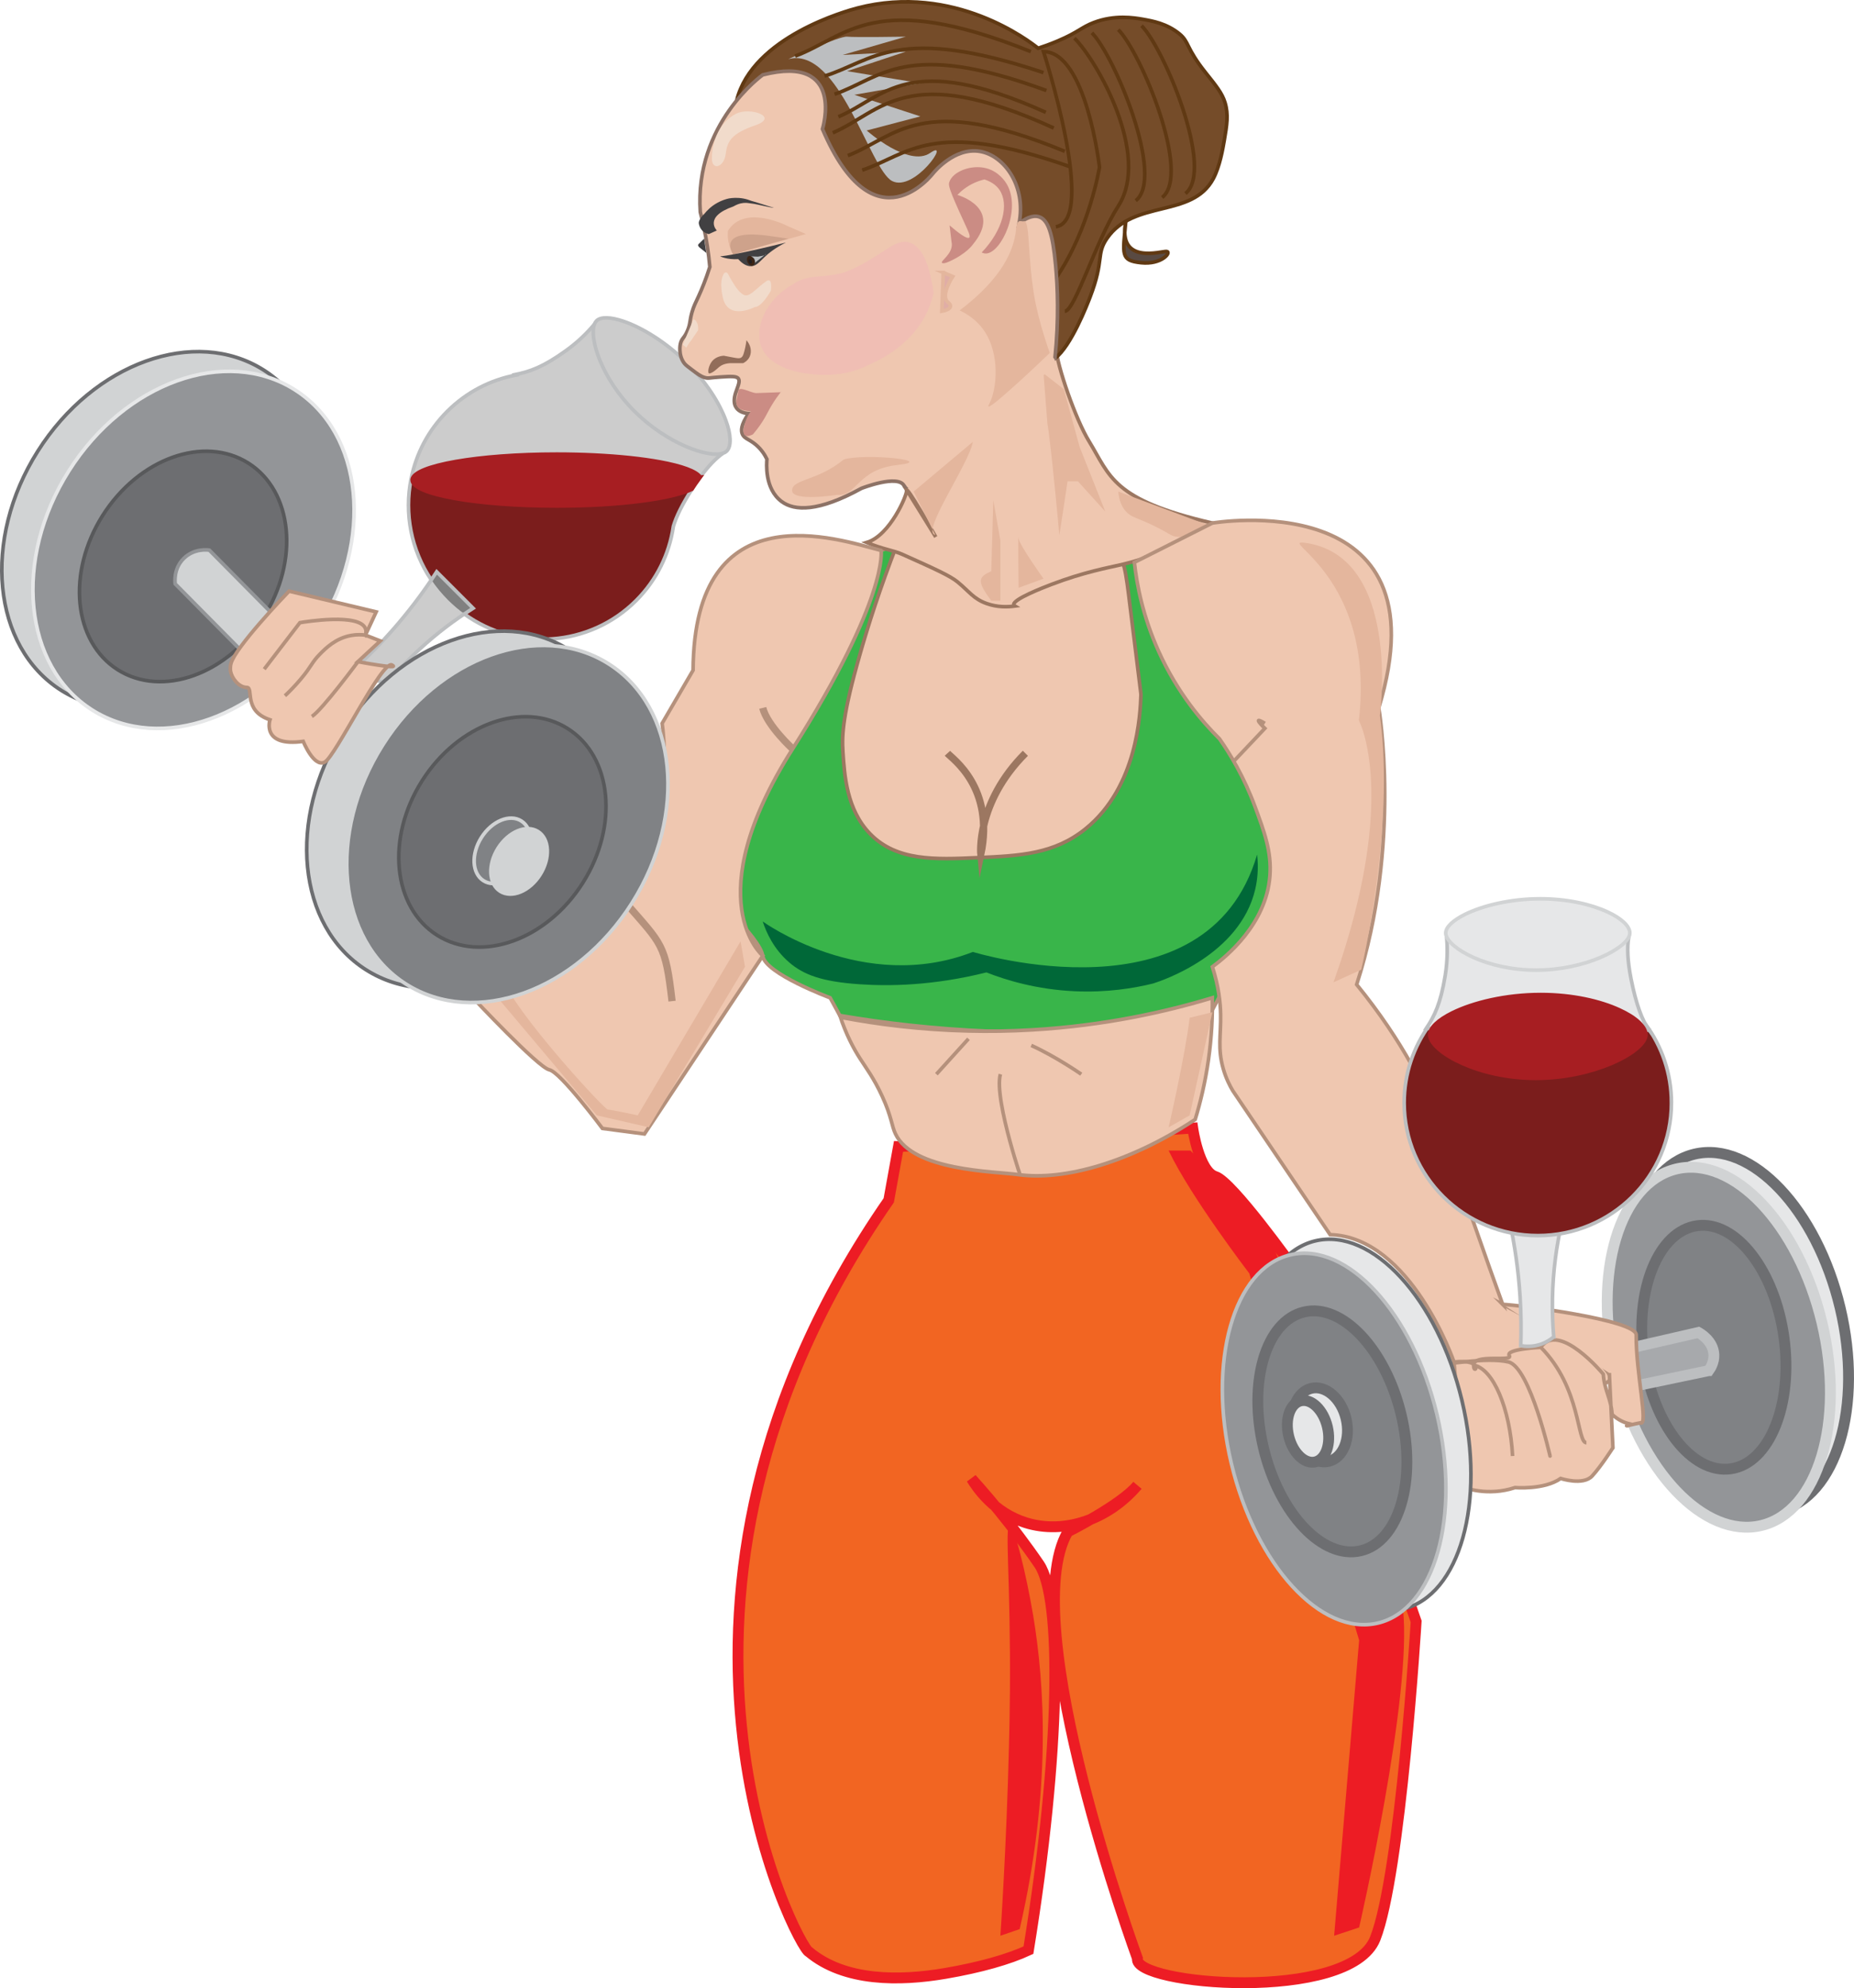 <?xml version="1.0" encoding="UTF-8"?>
<svg id="Layer_2" data-name="Layer 2" xmlns="http://www.w3.org/2000/svg" viewBox="0 0 512.51 549.25">
  <defs>
    <style>
      .cls-1 {
        fill: #f26522;
        stroke: #ed1c24;
      }

      .cls-1, .cls-2, .cls-3, .cls-4, .cls-5, .cls-6, .cls-7, .cls-8, .cls-9, .cls-10, .cls-11, .cls-12, .cls-13, .cls-14, .cls-15, .cls-16, .cls-17, .cls-18, .cls-19, .cls-20, .cls-21, .cls-22, .cls-23, .cls-24, .cls-25, .cls-26, .cls-27, .cls-28, .cls-29, .cls-30 {
        stroke-miterlimit: 10;
      }

      .cls-1, .cls-15, .cls-16, .cls-29, .cls-30 {
        stroke-width: 3px;
      }

      .cls-31, .cls-14 {
        fill: #7b1d1c;
      }

      .cls-32 {
        fill: #cea28b;
      }

      .cls-33, .cls-5, .cls-7, .cls-24 {
        fill: #efc7b0;
      }

      .cls-34 {
        fill: gray;
      }

      .cls-35 {
        fill: #926d5a;
      }

      .cls-36 {
        fill: #231f20;
      }

      .cls-2, .cls-3, .cls-14, .cls-18, .cls-29 {
        stroke: #bcbec0;
      }

      .cls-2, .cls-15, .cls-20 {
        fill: #939598;
      }

      .cls-3, .cls-9, .cls-11, .cls-30 {
        fill: #e6e7e8;
      }

      .cls-4 {
        fill: #594a42;
      }

      .cls-4, .cls-12, .cls-17 {
        stroke: #603913;
      }

      .cls-5, .cls-26, .cls-27, .cls-28 {
        stroke: #b5917c;
      }

      .cls-6, .cls-13 {
        stroke: #a71e22;
      }

      .cls-6, .cls-17, .cls-18, .cls-19, .cls-26, .cls-28 {
        fill: none;
      }

      .cls-37 {
        fill: #e4b69d;
      }

      .cls-38 {
        fill: #ed1c24;
      }

      .cls-39 {
        fill: #ccc;
      }

      .cls-40 {
        fill: #3c2415;
      }

      .cls-7 {
        stroke: #8d7266;
      }

      .cls-8, .cls-9, .cls-15, .cls-23 {
        stroke: #d1d3d4;
      }

      .cls-8, .cls-21, .cls-22 {
        fill: #d1d3d4;
      }

      .cls-10 {
        fill: #6d6e71;
        stroke: #58595b;
      }

      .cls-11, .cls-16, .cls-21, .cls-30 {
        stroke: #6d6e71;
      }

      .cls-12 {
        fill: #754c29;
      }

      .cls-13, .cls-41 {
        fill: #a71e22;
      }

      .cls-16, .cls-23 {
        fill: #808285;
      }

      .cls-42 {
        fill: #f1dbcb;
      }

      .cls-19, .cls-24 {
        stroke: #9c7761;
      }

      .cls-19, .cls-26 {
        stroke-width: 2px;
      }

      .cls-20 {
        stroke: #e6e7e8;
      }

      .cls-43 {
        fill: #cb8c84;
      }

      .cls-44 {
        fill: #f0beb4;
      }

      .cls-22 {
        stroke: #939598;
      }

      .cls-25 {
        fill: #e0ada6;
        stroke: #e4b69d;
      }

      .cls-45 {
        fill: #006838;
      }

      .cls-27 {
        fill: #39b54a;
      }

      .cls-46 {
        fill: #bcbec0;
      }

      .cls-29 {
        fill: #a7a9ac;
      }

      .cls-47 {
        fill: #414042;
      }
    </style>
  </defs>
  <g id="Layer_1-2" data-name="Layer 1">
    <g id="_Full_image_" data-name="&amp;lt;Full image&amp;gt;">
      <path class="cls-1" d="M248.39,316.77l81.32-5.12s1.71,12.01,6.28,13.39c4.57,1.38,21.54,25.17,21.54,25.17l33.94,97.74s-4.27,69.71-11.31,87.59c-7.04,17.89-67.11,12.84-65.73,5.5,0,0-33.94-92.64-19.26-117.86,0,0,14.68-7.34,19.26-12.84-8.14,9.56-20.34,13.62-30.9,10.32-8.84-2.77-13.51-9.75-14.96-12.15,2.77,3.06,6.5,7.36,10.67,12.71,0,0,4.5,5.77,8.03,10.97,6.33,9.33,6.03,51.26-2.97,106.56-5.42,2.52-13.31,4.77-22.95,6.42-12.71,2.18-27.88,2.29-37.74-5.96-2.51-.45-54.59-97.09,22.07-207.6l2.69-14.84Z"/>
      <path class="cls-38" d="M323.05,317.85c6.11,12.84,22.3,33.94,22.3,33.94l30.36,101.35-6.91,81.63,6.91-2.29s14.8-64.23,12.12-87.95-38.19-105.58-38.19-105.58l-20.56-21.1h-4.05"/>
      <path class="cls-38" d="M279.07,421.5c-1.36.19.34,15.44.11,45.86-.05,6.13-.15,10.57-.26,14.75-.68,28.01-2.38,52.66-2.38,52.66l5.33-1.83c8.86-38.46,6.89-67.74,3.73-86.68-1.92-11.47-5.24-24.94-6.53-24.76Z"/>
      <path class="cls-27" d="M237.9,153.98l29.82-10.23,58.69,11.61,30.88,81.85-23.62,44.57c-16.98,2.46-37.29,4.04-60.15,3.11-15.2-.62-29.07-2.26-41.37-4.35-.89-1.63-1.77-3.25-2.66-4.88,0,0-18.04-6.71-18.65-11.61-.61-4.89-15.59-18.65-15.59-18.65l42.65-91.41Z"/>
      <path class="cls-24" d="M276.88,165.46c-4.72-.14-4.81-3.13-16.05-9.28,0,0-.64-.35-12.69-6.24-4.85,12.41-8.18,22.98-10.39,30.71-4.76,16.57-5.05,22.26-4.74,27.03.42,6.48,1.03,16.01,7.53,22.69,7.36,7.56,18,7.09,29.61,6.57,11.76-.52,21.24-.94,29.96-8,14.36-11.62,15.1-31.91,15.29-36.94.02-.42,0,.02-2.98-24.28-1.26-10.3-1.66-13.71-4.22-15.1-4.66-2.52-13.31,4.18-18.49,6.91-7.79,4.1-9,6.03-12.84,5.92Z"/>
      <g id="_Neck_" data-name="&amp;lt;Neck&amp;gt;">
        <path class="cls-24" d="M249.94,134.25c6.08-4.04,4.38-4.56,11.81-10.84,9.84-8.32,25.08-20.46,30.1-27.46.37,5.24,5.52,19.95,9.18,25.93,5.9,9.63,6.34,16.2,34.09,22.62-10.15,7.04-18.85,10.04-24.99,11.46-3.77.87-10.54,2.08-19.49,5.5-1.94.74-10.77,4.12-10.4,5.62.04.17.19.28.31.35-1.96.27-4.79.38-7.8-.69-3.62-1.28-4.79-3.3-8.03-5.96-2.09-1.72-6.47-3.69-15.13-7.57-2.9-1.3-5.2-1.34-10.01-3.34,6.49-1.92,11.19-13.23,11.01-14.24-.46-2.52,8.08,12.71,8.08,12.71l-8.73-14.09Z"/>
        <path class="cls-37" d="M268.94,122.04c-1.03,6.08-14.52,25.16-10.39,25.73l-5.98-11.97,16.38-13.76Z"/>
        <path class="cls-37" d="M274.02,157.8c-3.55,1.61-4.13,2.64,0,8.14h2.52v-16.62l-1.95-11.12-.57,19.61Z"/>
        <path class="cls-37" d="M281.58,148.74c-.22-3.25,0,13.64,0,13.64l6.88-2.52s-6.76-9.4-6.88-11.12Z"/>
        <path class="cls-37" d="M289.54,117.03c.87,4.59,3.28,30.15,3.28,30.73s2.29-14.79,2.29-14.79h2.87l7.57,8.37-7.11-17.89-4.36-15.94-5.62-4.36,1.08,13.87Z"/>
        <path class="cls-37" d="M309.13,135.8c.2,2.58,1.05,4.13,1.75,5.05,1.73,2.28,3.55,2.04,9.38,5.05,3.26,1.68,3.41,2.13,4.8,2.35,3.46.55,6.62-1.57,8.61-3.29"/>
      </g>
      <path class="cls-19" d="M261.9,208.1c1.38,1.53,13.11,9.48,9.23,27.97,0,0-1.43-14.22,12.32-27.97"/>
      <path class="cls-5" d="M243.56,152.07c-11.62-2.98-51.67-17.04-51.97,33.1l-8.56,14.68s4.59,30.27-10.09,49.53-42.19,26.29-42.19,26.29c0,0,18.04,19.26,21.1,19.87s14.68,16.2,14.68,16.2l11.62,1.53,32.71-49.22s-18.34-15.29,8.25-57.17c26.6-41.89,24.46-54.8,24.46-54.8Z"/>
      <path class="cls-26" d="M210.85,195.56c1.22,4.89,8.25,11.31,8.25,11.31"/>
      <path class="cls-26" d="M172.94,249.37c10.09,11.62,11.01,11.31,12.84,27.21"/>
      <path class="cls-37" d="M139.95,272.53c5.77,10.78,27.18,34.01,28.09,34.01s8.25,1.59,8.25,1.59l28.43-48.07,1.22,7.03-26.6,44.33-14.37-3.29-26.6-31.56,1.56-4.05Z"/>
      <path class="cls-5" d="M334.06,292.77c-.9,6.31-2.25,11.85-3.67,16.5-17.81,11.73-36.02,16.99-48.9,15.23-6.8-.93-29.08-1.02-33.95-11.25-1.08-2.26-1.04-4.67-3.67-10.39-2.29-5-4.48-7.85-6.11-10.4-1.82-2.82-3.89-6.71-5.6-11.93l.77.62c9.53,1.8,21.29,3.35,34.79,3.67,5.62.14,11.54.06,17.73-.31,20.05-1.18,36.92-5,49.68-8.86.08,4.92-.16,10.71-1.07,17.12Z"/>
      <line class="cls-28" x1="258.85" y1="296.76" x2="267.72" y2="286.98"/>
      <path class="cls-28" d="M285.08,288.81c6.78,3.06,13.82,7.95,13.82,7.95"/>
      <path class="cls-28" d="M276.54,296.76c-1.98,7.07,7.29,33.21,4.95,26.29"/>
      <path class="cls-37" d="M328.86,281.17c-1.22,10.39-5.81,30.26-5.81,30.26l5.81-3.29,6.27-28.5-6.27,1.53Z"/>
      <path class="cls-5" d="M415.39,360.35c20.79,10.92,30.65,17.84,29.58,20.76-1.17,3.2-15.52,1.59-43.04-4.86,0,0-11.92-34.55-34.24-35.16l-26.9-39.75c-.8-1.34-1.88-3.42-2.65-6.11-1.61-5.63-.6-9.38-.72-14.98-.06-3.17-.51-7.68-2.28-13.15,3.88-2.86,14.89-11.78,15.91-25.13.51-6.62-1.59-12.3-4.15-19.2-3.06-8.25-6.89-14.52-9.78-18.65-4.76-4.71-11.61-12.65-16.82-24.15-4.38-9.69-6.05-18.46-6.72-24.61l21.55-10.86s64.97-11,46.01,51.06c0,0,6.42,37.6-6.11,76.43,12.85,15.77,19.51,29.57,23.23,39.44,1.82,4.82,3.11,9.17,8.87,25.68,3.44,9.86,6.33,17.92,8.26,23.24Z"/>
      <path class="cls-28" d="M349.65,199.84c-3.97-2.45,0,1.38,0,1.38l-8.6,9.09"/>
      <path class="cls-37" d="M360.66,149.95c-7.8-1.05,19.57,9.12,14.98,49.07,0,0,11.33,21-7.02,72.36l7.66-3.49s9.45-38.79,5.17-70.24c0,0,6.11-44.1-20.79-47.71Z"/>
      <path class="cls-45" d="M210.85,254.57s27.82,20.18,58.09,8.41c0,0,64.82,20.03,78.57-26.9.44,3.89.06,7.13-.54,9.67-4.26,18.01-25.62,25.13-28.2,25.95-5.31,1.31-12.78,2.55-21.71,2.14-10.46-.48-18.85-3.03-24.38-5.2-14.87,3.72-26.99,3.82-34.97,3.28-10.58-.71-15.6-2.66-19.53-6.03-4.32-3.71-6.35-8.31-7.34-11.31Z"/>
      <g id="_Glass2_" data-name="&amp;lt;Glass2&amp;gt;">
        <g>
          <g>
            <path class="cls-39" d="M200.61,116.06c1.51,4.03,1.61,7.23.28,8.56-.11.1-.23.2-.36.28-.19.12-.41.23-.66.31-4.04,1.35-15.55-2.66-24.55-11.66s-12.49-20.1-10.99-24c.08-.21.18-.4.29-.57.07-.12.17-.24.28-.35,1.17-1.17,3.93-1.07,7.47.14,5.11,1.74,11.84,5.8,17.71,11.67,5.3,5.3,8.83,11.01,10.53,15.62Z"/>
            <path class="cls-41" d="M153.9,125.46c3.62,0,7.12.09,10.45.25,6.96.34,13.17,1,18.08,1.9,6.06,1.11,10.12,2.57,11.15,4.2-.46.62-.92,1.28-1.39,1.98-.31.46-.61.91-.9,1.36-1.24.59-2.89,1.14-4.9,1.64-2.61.66-5.81,1.23-9.47,1.69-6.51.83-14.45,1.31-23.02,1.31-22.07,0-39.96-3.21-39.96-7.16,0-.06,0-.12,0-.19.55-3.87,18.22-6.98,39.95-6.98Z"/>
            <path class="cls-39" d="M175.32,113.55c9,9,20.51,13.01,24.55,11.66-1.95,1.38-3.98,3.43-6.29,6.6-1.03-1.63-5.09-3.09-11.15-4.2-4.91-.9-11.12-1.56-18.08-1.9-3.33-.16-6.83-.25-10.45-.25-21.73,0-39.4,3.11-39.95,6.98l-.32-.07c1.35-6.86,4.68-13.4,9.98-18.7,5.38-5.38,12.02-8.73,19-10.05l-.15-.15c4-.81,7.61-2.01,14.06-6.65,3.38-2.43,5.94-5.03,7.81-7.27-1.5,3.9,1.91,14.92,10.99,24Z"/>
            <path class="cls-31" d="M153.9,139.79c8.57,0,16.51-.48,23.02-1.31,3.66-.46,6.86-1.03,9.47-1.69,2.01-.5,3.66-1.05,4.9-1.64-2.64,4.09-4.36,7.56-5.15,10.27-.01.05-.01.09-.02.14-1.12,7.46-4.54,14.62-10.27,20.35-12.9,12.89-33.09,14.12-47.51,3.71.83-.56,1.64-1.09,2.44-1.59-3.36-3.35-6.71-6.71-10.06-10.06-.48.74-.97,1.48-1.49,2.24-5.61-8.31-7.49-18.38-5.6-27.84l.32.07c0,.07,0,.13,0,.19,0,3.95,17.89,7.16,39.96,7.16Z"/>
            <path class="cls-39" d="M123.79,165.73c1.43,1.44,2.96,2.73,4.55,3.89-4.45,2.97-9.27,6.71-14.1,11.38-2.68,2.58-5.04,5.15-7.12,7.62-.93-.07-2.28-.29-3.75-.98-2.41-1.11-3.79-2.84-4.42-3.73,3.06-2.86,6.24-6.09,9.45-9.72,4.26-4.83,7.84-9.56,10.83-13.98,1.32,1.95,2.84,3.8,4.56,5.52Z"/>
            <path class="cls-34" d="M120.72,157.97c3.35,3.35,6.7,6.71,10.06,10.06-.8.5-1.61,1.03-2.44,1.59-1.59-1.16-3.12-2.45-4.55-3.89-1.72-1.72-3.24-3.57-4.56-5.52.52-.76,1.01-1.5,1.49-2.24Z"/>
          </g>
          <g>
            <path class="cls-18" d="M119.23,160.21c-2.99,4.42-6.57,9.15-10.83,13.98-3.21,3.63-6.39,6.86-9.45,9.72.63.89,2.01,2.62,4.42,3.73,1.47.69,2.82.91,3.75.98,2.08-2.47,4.44-5.04,7.12-7.62,4.83-4.67,9.65-8.41,14.1-11.38"/>
            <path class="cls-18" d="M193.58,131.81c2.31-3.17,4.34-5.22,6.29-6.6"/>
            <path class="cls-18" d="M164.33,89.55c-1.87,2.24-4.43,4.84-7.81,7.27-6.45,4.64-10.06,5.84-14.06,6.65l.15.15c-6.98,1.32-13.62,4.67-19,10.05-5.3,5.3-8.63,11.84-9.98,18.7-1.89,9.46-.01,19.53,5.6,27.84.52-.76,1.01-1.5,1.49-2.24,3.35,3.35,6.7,6.71,10.06,10.06-.8.5-1.61,1.03-2.44,1.59,14.42,10.41,34.61,9.18,47.51-3.71,5.73-5.73,9.15-12.89,10.27-20.35.01-.05.01-.09.02-.14.79-2.71,2.51-6.18,5.15-10.27"/>
            <path class="cls-18" d="M199.87,125.21c.25-.08.47-.19.66-.31.13-.08.25-.18.36-.28,1.33-1.33,1.23-4.53-.28-8.56-1.7-4.61-5.23-10.32-10.53-15.62-5.87-5.87-12.6-9.93-17.71-11.67-3.54-1.21-6.3-1.31-7.47-.14-.11.11-.21.23-.28.35-.11.17-.21.36-.29.57-1.5,3.9,1.91,14.92,10.99,24s20.51,13.01,24.55,11.66Z"/>
            <path class="cls-6" d="M193.58,131.81c-1.03-1.63-5.09-3.09-11.15-4.2-4.91-.9-11.12-1.56-18.08-1.9-3.33-.16-6.83-.25-10.45-.25-21.73,0-39.4,3.11-39.95,6.98,0,.07,0,.13,0,.19,0,3.95,17.89,7.16,39.96,7.16,8.57,0,16.51-.48,23.02-1.31,3.66-.46,6.86-1.03,9.47-1.69,2.01-.5,3.66-1.05,4.9-1.64.29-.45.59-.9.9-1.36.47-.7.93-1.36,1.39-1.98Z"/>
          </g>
        </g>
      </g>
      <g id="_Weight2_" data-name="&amp;lt;Weight2&amp;gt;">
        <g>
          <ellipse class="cls-21" cx="44.9" cy="146.46" rx="52.35" ry="40.78" transform="translate(-102.88 106.11) rotate(-57.68)"/>
          <ellipse class="cls-20" cx="53.5" cy="151.9" rx="52.35" ry="40.78" transform="translate(-103.48 115.91) rotate(-57.68)"/>
          <ellipse class="cls-10" cx="50.61" cy="156.47" rx="33.77" ry="26.31" transform="translate(-108.68 115.6) rotate(-57.68)"/>
          <path class="cls-22" d="M88.38,182.8l-9.43,9.33-30.51-30.82c-.06-.4-.54-4.17,2.35-7.03,2.9-2.88,6.68-2.36,7.08-2.3,10.17,10.27,20.34,20.55,30.51,30.82Z"/>
        </g>
        <ellipse class="cls-21" cx="129.18" cy="223.67" rx="52.35" ry="40.78" transform="translate(-128.9 213.27) rotate(-57.68)"/>
        <ellipse class="cls-23" cx="140.26" cy="227.61" rx="52.35" ry="40.78" transform="translate(-127.08 224.48) rotate(-57.68)"/>
        <ellipse class="cls-10" cx="138.88" cy="229.8" rx="33.77" ry="26.31" transform="translate(-129.57 224.32) rotate(-57.68)"/>
        <ellipse class="cls-23" cx="138.88" cy="235.03" rx="9.77" ry="6.87" transform="translate(-133.99 226.76) rotate(-57.68)"/>
        <ellipse class="cls-8" cx="143.5" cy="237.95" rx="9.77" ry="6.87" transform="translate(-134.31 232.02) rotate(-57.68)"/>
      </g>
      <g id="_Weight1_" data-name="&amp;lt;Weight1&amp;gt;">
        <ellipse class="cls-30" cx="480.15" cy="368.1" rx="29.32" ry="50.63" transform="translate(-72.27 121.38) rotate(-13.41)"/>
        <ellipse class="cls-15" cx="475.13" cy="372.2" rx="29.32" ry="50.63" transform="translate(-73.36 120.33) rotate(-13.41)"/>
        <ellipse class="cls-16" cx="473.77" cy="372.2" rx="19.57" ry="33.9" transform="translate(-46.18 67.83) rotate(-7.81)"/>
        <path class="cls-29" d="M472.35,378.65l-23.05,4.82,1.37-11.04c6.27-1.44,12.55-2.89,18.82-4.33.46.25,4.12,2.32,4.28,6.14.09,2.09-.91,3.7-1.42,4.41Z"/>
      </g>
      <g id="_Left_" data-name="&amp;lt;Left&amp;gt;">
        <path class="cls-5" d="M415.38,360.35c4.36.15,36.96,4.27,36.92,8.41-.12,10.3,3.47,25.49,1.15,24.31-4.45.86-4.2,1.27-3.21.23-1.22-.29-2.83-.95-4.59-2.52-.31-4.54-2.14-6.62-2.45-11.16,0,0-12.23-14.75-17.27-7.41,0,0-9.86.46-8.71,2.29,1.15,1.83-9.86-.64-9.86,2.66s3.36-1.89-5.43-.9l2.9,34.7s6.42,2.52,13.99,0c0,0,8.03.69,12.61-2.52,0,0,6.19,2.06,8.71-.69,2.52-2.75,5.73-7.8,5.73-7.8.06,1.2-.63-13.05-1-20.65"/>
        <path class="cls-28" d="M418.13,402.24c-.69-13.07-5.35-24.19-10.78-25.09"/>
        <path class="cls-28" d="M428.49,402.24c.15.67-5.48-24.55-11.51-25.99-5.86-1.39-18.57.81-18.57.9"/>
        <path class="cls-28" d="M438.54,398.57c-2.68,0-1.44-15.06-12.61-26.37"/>
      </g>
      <g id="Right">
        <path class="cls-5" d="M101.01,175.46l2.98-6.42c-8.03-1.91-16.05-3.82-24.08-5.73-1.29,1.34-14.77,15.42-16.05,19.95-.32,1.12-.13,2.15-.13,2.15.4,2.16,2.42,4.5,4.48,4.5s-1.15,6.42,6.42,8.94c0,0-2.49,7.57,9.19,5.96,0,0,2.96,7.34,5.95,5.73,2.98-1.61,15.82-28.2,18.57-26.83,2.75,1.38-9.4-.92-9.4-.92l6.19-5.73-4.13-1.61Z"/>
        <path class="cls-5" d="M73.04,184.86c3.29-4.28,6.57-8.56,9.86-12.84,1.55-.26,16.44-2.68,18.12,1.62.18.46.23,1.05,0,1.82-.92-.12-2.32-.21-3.96.09-4.24.76-7.01,3.51-8.66,5.19-2.32,2.37-2.17,3.2-5.27,6.88-1.74,2.07-3.32,3.62-4.36,4.59"/>
        <path class="cls-5" d="M86.21,197.93c2.88-1.83,12.74-15.13,12.74-15.13"/>
      </g>
      <g id="_Weight1_-2" data-name="&amp;lt;Weight1&amp;gt;">
        <ellipse class="cls-11" cx="375.71" cy="393.67" rx="29.21" ry="52.28" transform="translate(-81.05 97.86) rotate(-13.41)"/>
        <ellipse class="cls-2" cx="368.8" cy="397.54" rx="29.21" ry="52.28" transform="translate(-82.14 96.36) rotate(-13.41)"/>
        <ellipse class="cls-16" cx="368.3" cy="395.44" rx="19.57" ry="33.9" transform="translate(-81.66 96.19) rotate(-13.41)"/>
        <ellipse class="cls-30" cx="364.89" cy="393.64" rx="7.41" ry="10.37" transform="translate(-81.34 95.35) rotate(-13.41)"/>
        <ellipse class="cls-30" cx="361.57" cy="395.44" rx="5.5" ry="8.67" transform="translate(-81.84 94.63) rotate(-13.41)"/>
      </g>
      <g id="_Glass1_" data-name="&amp;lt;Glass1&amp;gt;">
        <path class="cls-3" d="M429.5,369.32c-.71.6-1.82,1.4-3.34,1.96-2.49.91-4.7.67-5.77.48.14-4.18.11-8.71-.19-13.55-.47-7.52-1.51-14.28-2.75-20.18h14.22c-1.33,5.86-2.39,12.89-2.52,20.87-.06,3.72.08,7.21.36,10.42Z"/>
        <path class="cls-14" d="M462.04,304.66c0,20.26-16.54,36.69-36.94,36.69s-36.94-16.43-36.94-36.69c0-8.1,2.64-15.58,7.12-21.65,1.8-2.45,3.91-4.67,6.26-6.61,5.69-2.8,14.64-5.02,24.39-5.02,8.8,0,16.47,1.81,21.72,4.23,2.76,2.11,5.21,4.6,7.27,7.4,4.48,6.07,7.12,13.55,7.12,21.65Z"/>
        <path class="cls-3" d="M455.91,284.6l-61.64-.49c2.26-3.4,3.96-6.8,5.24-14.63.72-4.43.63-8.31.32-11.32,16.96,0,33.44.74,50.4.74-.47,2.81-.36,6.4.64,11.5,1.35,6.86,3.12,11.69,5.04,14.21Z"/>
        <path class="cls-9" d="M450.54,257.76c0,.15-.02.31-.05.45-.81,3.82-12.33,9.8-25.86,9.8s-24.13-5.98-24.93-9.8c-.03-.14-.05-.3-.05-.45,0-1.65,2.03-3.53,5.38-5.18,4.85-2.38,12.47-4.28,20.77-4.28,7.49,0,14.03,1.54,18.5,3.6,3.91,1.78,6.24,3.97,6.24,5.85Z"/>
        <path class="cls-13" d="M454.98,285.86c0,.18-.02.36-.06.53-.95,4.49-14.48,11.51-30.36,11.51s-28.33-7.02-29.28-11.51c-.04-.17-.06-.35-.06-.53,0-1.94,2.38-4.15,6.32-6.08,5.69-2.8,14.64-5.02,24.39-5.02,8.8,0,16.47,1.81,21.72,4.23,4.59,2.09,7.33,4.66,7.33,6.87Z"/>
      </g>
      <g id="_Hair_" data-name="&amp;lt;Hair&amp;gt;">
        <path class="cls-12" d="M203.65,27.73c4.4-17.61,30.56-24.77,33.36-25.5,26.7-6.97,47.61,9.2,49.97,11.1,1.28-.41,3.21-1.08,5.5-2.05,5.67-2.42,6.48-3.75,9.86-5.04,5.78-2.22,11.21-1.33,13.53-.92,2.82.5,6.65,1.18,10.14,4.01,2.8,2.28,1.74,3.82,7.29,10.77,2.83,3.54,4.54,5.64,5.32,8.19,1.04,3.39.52,6.3-.19,10.49-.39,2.27-1.22,7.18-3.03,10.57-5.87,11.01-21.89,5.65-29.38,16.49-3.09,4.47-.69,5.84-4.68,16.22-.76,1.98-5.22,13.56-9.71,16.94-16.42,12.37-96.53-37-87.96-71.29Z"/>
        <path class="cls-46" d="M217.95,16.32s14.1-6.42,16.22-6.19,16.22,0,16.22,0l-17.47,5.05,17.47-.92-16.22,5.4,20.24,3.32-18.23,3.21,18.23,5.96-14.83,3.9s11.62,10.32,17.58,6.19-4.36,10.96-10.55,7.77-14.68-37.35-28.66-33.68Z"/>
        <path class="cls-17" d="M231.75,32.26c12.65-5.31,19.07-18.49,57.35-1.22"/>
        <path class="cls-17" d="M238.34,47c12.66-4.18,19.09-14.55,57.39-.96"/>
        <path class="cls-17" d="M234.37,42.98c13.23-5.09,19.94-17.71,59.97-1.17"/>
        <path class="cls-17" d="M230.21,36.69c13.47-5.75,20.31-19.99,61.08-1.32"/>
        <path class="cls-17" d="M230.69,26.03c12.92-4.42,19.48-15.39,58.57-1.02"/>
        <path class="cls-17" d="M227.92,21.02c13.35-4.16,20.13-14.46,60.53-.96"/>
        <path class="cls-17" d="M219.8,15.5c14.37-5.36,21.67-18.66,65.17-1.24"/>
        <path class="cls-17" d="M291.88,76.86c9.31-13.53,12.06-30.68,12.06-30.68,0,0-3.67-31.92-15.48-31.92,0,0,15.04,46.63,3.42,48.38"/>
        <path class="cls-4" d="M311.21,61.13c-.84,9.31-1.53,10.83,4.2,11.45s8.48-2.93,7.11-3.11-13.68,3.91-11.31-8.34"/>
        <path class="cls-17" d="M297.01,10.54c6.25,6.25,21.18,32.3,12.13,46.37-6.34,9.86-11.99,29.01-14.79,29.07"/>
        <path class="cls-17" d="M301.83,9.07c6.25,6.25,20.3,39.95,12.13,46.37"/>
        <path class="cls-17" d="M309.13,8.19c6.25,6.25,20.3,39.95,12.13,46.37"/>
        <path class="cls-17" d="M315.56,7.1c6.25,6.25,20.3,39.95,12.13,46.37"/>
      </g>
      <g id="_Face_" data-name="&amp;lt;Face&amp;gt;">
        <path class="cls-32" d="M195.25,92.38c2.6-2.29,6.56-2.83,6.56-2.83,0,0,4.75.69,4.44,2.83,0,0-4.74-2.14-6.04-.61-1.3,1.53-2.83,2.75-2.98,3.36,0,0-.01.04-.05.07-.25.23-1.38-.2-1.79-.99,0,0-.13-.25-.15-1.83h0Z"/>
        <path class="cls-7" d="M257.93,47.89s-16.2,21.4-30.57-12.23c0,0,6.42-20.79-16.51-14.98,0,0-18.94,13.45-17.27,37.91.75,2.89,1.43,6.07,1.96,9.51.3,1.96.52,3.84.68,5.64-1.12,3.53-2.25,6.23-3.1,8.09-.84,1.83-1.33,2.68-1.83,4.43-.69,2.42-.41,3.11-1.22,5.04-.93,2.21-1.6,2.03-1.99,3.67-.03.12-.67,3.08,1.07,5.38.37.49.97.92,2.14,1.81,1.55,1.17,2.39,1.81,3.52,2.14,1.06.31,1.31.04,4.28-.15,3.02-.19,4.54-.28,5.02.45.39.6.23,1.24-.59,3.45-2.29,6.19,3.44,6.19,3.44,6.19-2.21,3.15-2.16,4.82-1.71,5.76.57,1.2,1.83,1.32,3.62,2.8,1.65,1.37,2.6,2.96,3.13,4.05-.07,1.05-.74,8.17,4.09,11.72,3.55,2.61,10.08,2.92,22.05-3.66,0,0,10.2-4.01,11.81-.66s41.67-35.23,41.67-35.23c1.11-10.89.75-19.68.18-25.83-.82-8.81-2.11-12.52-4.59-13.3-1.87-.59-3.97.63-5.5,1.83,2.01-10.23-4.03-18.84-10.96-19.92-6.96-1.08-12.58,5.79-12.81,6.08Z"/>
        <path class="cls-43" d="M216.27,108.04c-2.76,1.67-5.53,3.34-8.29,5.02-1.2,1.46-1.74,2.82-2,3.72-.3,1.01-.84,2.89-.03,3.49.66.49,1.86-.1,2.18-.27,1.52-1.76,2.53-3.32,3.17-4.39.78-1.33,1.07-2.07,1.99-3.59.98-1.64,1.91-2.89,2.52-3.67l-.46.02c-2.14.08-4.27.15-6.41.23-1.63-.17-4.79-2.13-4.88-.5-.1,1.93-2.33,5.27,3.48,5.51"/>
        <path class="cls-47" d="M213.9,57.37c-1.08-.25-5.13-1.62-6.21-1.88-.62-.25-1.38-.5-2.28-.66-1.59-.28-2.96-.17-3.9-.01-.86.19-1.99.54-3.21,1.21-1.78.98-2.94,2.22-3.59,3.05-.09.08-1.69,1.55-1.53,2.68.04.26.14.57.14.57.03.09.23.67.64,1.17.69.83,1.67,1.1,1.97,1.17l2.22-.99s-3.75-3.75,4.59-6.65c1.47-.86,2.64-1.01,3.44-.99.56.01.86.11,1.7.2,1.3.14,5.33,1.2,6.03,1.14Z"/>
        <path class="cls-35" d="M206.34,93.98c1.2,1.35,1.55,3.15.89,4.57-.5,1.07-1.41,1.59-1.8,1.78h-3.6c-1.6.1-2.51.62-3.05,1.07-.48.4-1.61,1.55-2.6,1.76-.04,0-.13.03-.2-.02-.43-.25-.1-2.19.89-3.38,1.06-1.27,2.67-1.46,3.21-1.49.74.15,1.7.33,2.83.54,1.02.18,1.53.26,1.99-.03.4-.26.55-.69.73-1.28.24-.82.53-2,.72-3.5Z"/>
        <path class="cls-42" d="M206.22,81.61c1.46-.03,2.82-1.92,5.57-3.9,1.91-1.38,1.3,2.6,1.3,2.6,0,0-2.45,4.51-4.43,4.51,0,0-7.36,3.9-8.84-2.6-.87-3.8-.3-5.72.31-6.66.29-.44.93-.36,1.13.12.33.77,1.74,3.02,1.74,3.02,0,0,1.78,2.94,3.22,2.9Z"/>
        <path class="cls-37" d="M283.05,61.13c-.82.21-1.89-.95-2.17,2.15-.51,5.56-3.58,13.37-15.59,22.47,3.63,1.73,5.58,3.96,6.57,5.35,4.78,6.69,3.67,16.68,1.59,20.48-.11.19-.33.59-.22.7.8.78,16.97-14.78,16.97-14.78,0,0-3.18-8.67-4.38-16.2-1.81-11.32-1.11-20.6-2.78-20.18Z"/>
        <path class="cls-43" d="M266.64,61.65c-4.45-9.6-4.48-10.5-4.24-11.29.93-3.01,6.17-5,10.35-3.85,3.47.96,5.23,3.8,5.5,4.25,4.23,7.05-1.48,19.13-5.65,19.27-.51.02-.93-.14-1.22-.29,5.93-6.18,7.62-13.39,4.89-17.32-.56-.8-1.7-2.05-4.12-2.85-.82.19-1.75.47-2.75.92-2.22.99-3.77,2.35-4.74,3.36,0,0,12.69,3.51,4.28,13.68,0,0-1.7,2.57-6.66,4.77-1.11.49-1.68.52-1.9.28-.42-.46,2.8-2.35,2.74-5.05,0-.28-.04-.51-.08-.66l-.54-4.61c2.2,1.89,4.79,3.91,5.42,3.38.42-.36-.24-1.72-1.29-4Z"/>
        <path class="cls-37" d="M218.96,135.5c0-3.17,7.11-2.61,14.29-8.57,5.94-1.76,25.99.31,14.83,1.53s-11.16,8.71-16.66,8.25c0,0-12.46,1.96-12.46-1.21Z"/>
        <path class="cls-42" d="M203.57,31.38c3.8-1.87,11.87.92,5.29,3.21s-7.8,4.28-8.25,7.95-3.82,4.74-3.82,1.22,1.49-9.78,6.78-12.38Z"/>
        <path class="cls-42" d="M191.74,88.17c1.53.69,1.24,3.06,1.24,3.06l-1.86,2.75s-.76.84-1.38,2.06l-.99-.79,2.98-7.09Z"/>
        <path class="cls-44" d="M219.33,78.46c-7.98,4.43-10.89,12.47-8.83,17.48,2.04,4.96,8.46,6.69,12.27,7.22,7.09,1,12.41-.01,16.53-1.97,1.99-.95,12.56-4.93,17.23-15.52.82-1.87,1.28-3.52,1.55-4.69-1.36-10.14-4.19-13.2-6.68-13.99-3.99-1.26-7.46,3.67-16.25,7.57-6.26,2.77-11.35.71-15.82,3.9Z"/>
        <path class="cls-25" d="M260.75,75.28l2.61,1.12s-3.53,5.27-1.3,7.11-1.71,2.47-1.71,2.47l.4-10.7Z"/>
        <path class="cls-33" d="M250.17,133.08c.42,2.56,2.39,1.83,2.39,1.83,5.55-4.08,11.33-8.62,17.22-13.68,8.32-7.14,15.63-14.23,22.01-20.98-.12-.78-.42-1.22-.69-1.49-.35-.34-.96-.68-.93-.73,0,0,.02,0,.03,0,.22.02.55-.29.55-.29,0,0-19.59,17.06-40.59,35.35Z"/>
      </g>
      <g id="_Eye_" data-name="&amp;lt;Eye&amp;gt;">
        <path class="cls-37" d="M201.22,63.79c.54-.88,1.14-1.51,1.73-1.99,5.25-4.21,14.46.47,15.01.76l4.82,2.1-20.1,5.62c-.44-.75-1-1.92-1.3-3.44-.24-1.22-.22-2.28-.15-3.06Z"/>
        <path class="cls-32" d="M202.67,70.29s-5.19-7.41,10.51-5.04l4.78.69-5.73,1.6-9.55,2.76Z"/>
        <path class="cls-47" d="M195.25,69.9c-1.3-1.22-2.8-1.83-2.09-2.52s1.48-1.45,1.48-1.45l.61,3.97Z"/>
        <path class="cls-47" d="M199.15,70.78c.83.06,6.72-.94,18.11-3.78-2.86,1.39-4.77,2.93-5.99,4.09-1.31,1.24-2.14,2.34-3.53,2.45-1.5.12-2.82-1.01-3.68-1.95-3.09.2-5.19-.82-4.92-.8Z"/>
        <ellipse class="cls-40" cx="207.55" cy="72.06" rx=".97" ry="1.43" transform="translate(-11.01 94.47) rotate(-25)"/>
        <path class="cls-46" d="M209.52,70.9c2.52-.38,2.17-.69,2.17-.69l-2.98,2.37c.02-.15.07-.53-.13-.93-.3-.62-.92-.8-1.02-.83.65.03,1.31.05,1.96.08Z"/>
        <ellipse class="cls-36" cx="207.41" cy="72.22" rx=".44" ry=".62" transform="translate(-11.09 94.42) rotate(-25)"/>
      </g>
    </g>
  </g>
</svg>